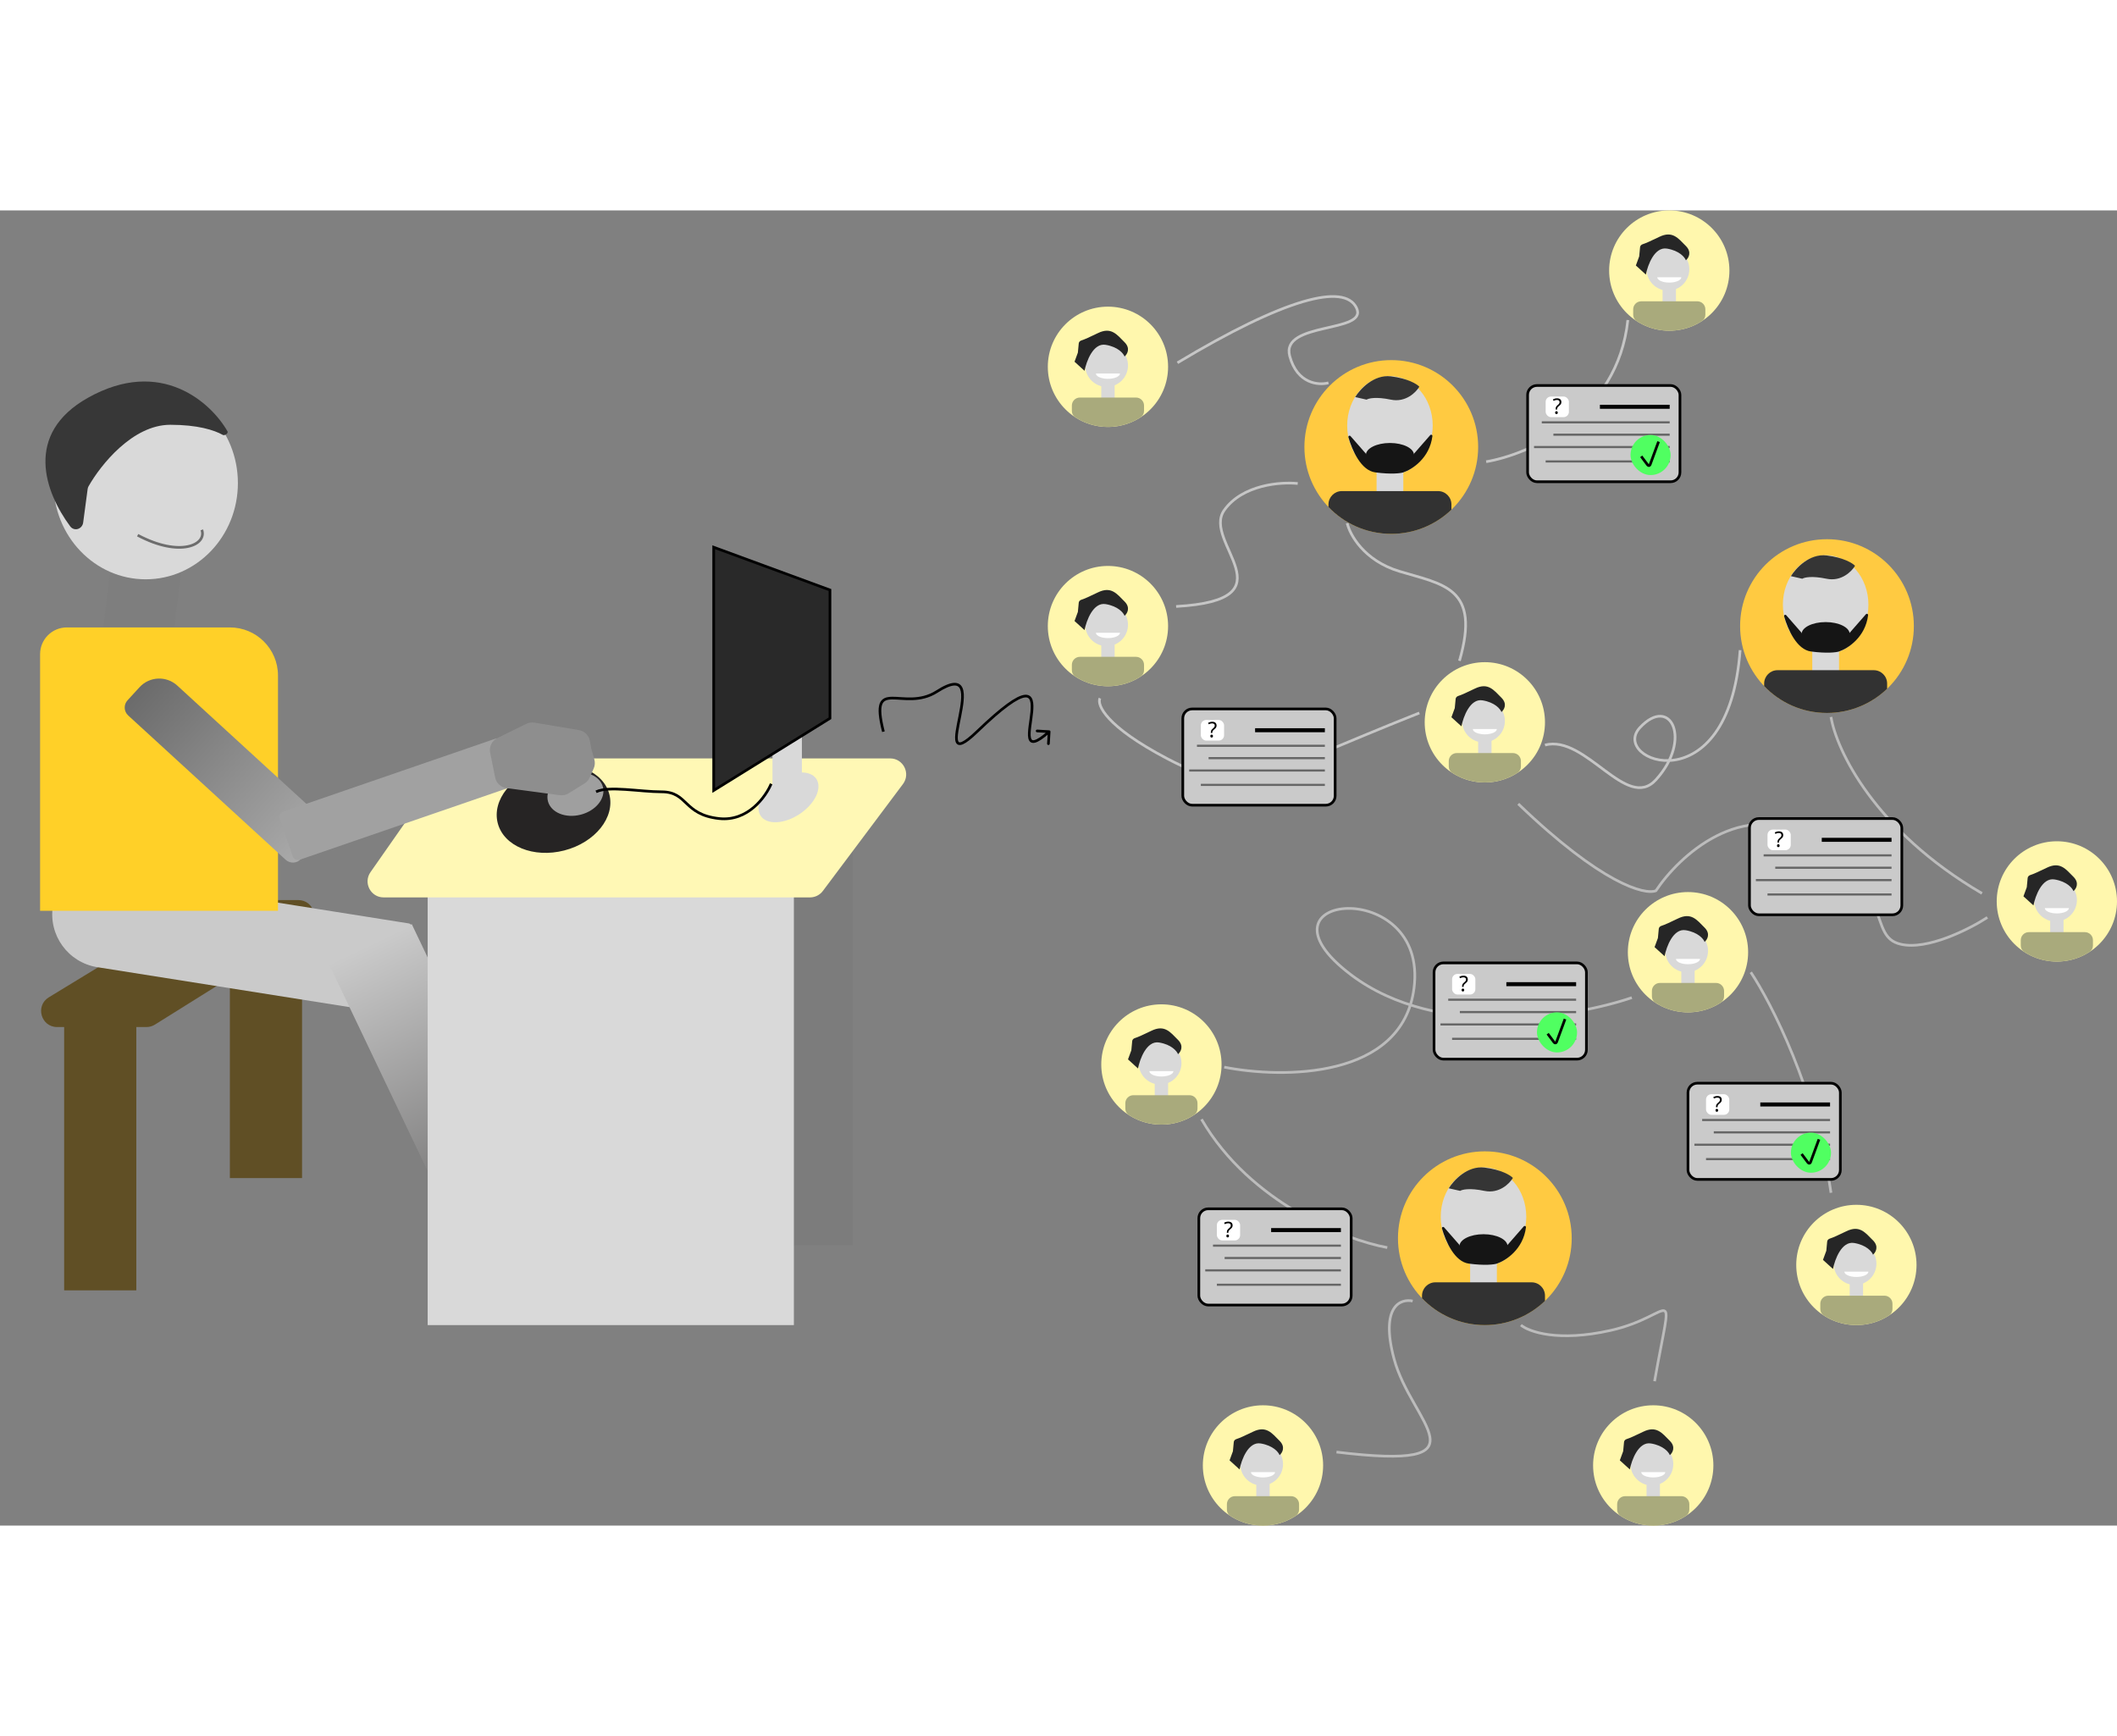 <svg width="600" height="492" viewBox="0 0 792 492" fill="none" xmlns="http://www.w3.org/2000/svg">
<rect x="0" y="0" width="792" height="492" fill="#808080" stroke="none"/>
<rect x="24" y="302" width="27" height="102" fill="#604F25"/>
<rect x="86" y="260" width="27" height="102" fill="#604F25"/>
<path d="M76.562 258.875L18.268 294.375C13.088 297.53 15.324 305.5 21.388 305.5H54.779C55.904 305.5 57.006 305.184 57.959 304.588L114.759 269.088C119.871 265.893 117.607 258 111.579 258H79.683C78.582 258 77.503 258.303 76.562 258.875Z" fill="#604F25"/>
<path d="M36.412 283.104C25.503 281.376 18.059 271.131 19.787 260.221L21.883 246.988C21.97 246.442 22.482 246.07 23.027 246.156L152.996 266.741C153.542 266.828 153.914 267.34 153.827 267.886L148.759 299.885C148.673 300.431 148.161 300.803 147.615 300.717L36.412 283.104Z" fill="#CACACA"/>
<path d="M123 281.809L154.048 267L209.407 383.063C210.596 385.555 209.539 388.539 207.046 389.728L185.024 400.232C182.532 401.421 179.548 400.364 178.359 397.872L123 281.809Z" fill="url(#paint0_linear_202_4055)"/>
<rect x="178" y="225" width="141" height="162" fill="#7C7C7C"/>
<rect x="160" y="238" width="137" height="179" fill="#D9D9D9"/>
<path d="M166.575 207.561L138.601 247.561C135.82 251.538 138.665 257 143.518 257H303.035C304.924 257 306.704 256.11 307.837 254.598L337.808 214.598C340.772 210.642 337.95 205 333.007 205H171.491C169.533 205 167.697 205.956 166.575 207.561Z" fill="#FFF8B5"/>
<ellipse cx="207.087" cy="223.818" rx="16.129" ry="21.562" transform="rotate(75.5 207.087 223.818)" fill="#262424"/>
<ellipse cx="215.276" cy="218.354" rx="7.947" ry="10.624" transform="rotate(75.5 215.276 218.354)" fill="#9F9F9F"/>
<rect x="43.641" y="115.511" width="26.343" height="43.977" rx="2" transform="rotate(7 43.641 115.511)" fill="#7E7E7E"/>
<ellipse cx="54.5" cy="102" rx="34.5" ry="36" fill="#D9D9D9"/>
<path d="M63.714 80.191C73.89 80.191 80.099 82.147 83.371 83.986C83.995 84.337 85.341 83.487 85.164 82.793C85.15 82.737 85.13 82.686 85.102 82.636C79.056 71.998 60.223 54.709 32.856 70.118C8.842 83.64 16.803 105.441 26.252 118.17C27.756 120.198 30.783 119.262 31.116 116.759L32.782 104.248C32.831 103.882 32.943 103.533 33.124 103.212C37.633 95.236 49.603 80.191 63.714 80.191Z" fill="#373737"/>
<rect x="44.867" y="177.862" width="20.651" height="89.116" rx="2" transform="rotate(-19 44.867 177.862)" fill="#AAAAAA"/>
<path d="M15 166C15 160.477 19.477 156 25 156H86C95.941 156 104 164.059 104 174V262H15V166Z" fill="#FFD028"/>
<path d="M47.949 188.928C46.32 187.435 46.21 184.905 47.702 183.276L52.196 178.373C55.927 174.301 62.253 174.025 66.325 177.756L120.833 227.704C122.462 229.196 122.572 231.726 121.08 233.355L112.533 242.682C111.04 244.311 108.51 244.422 106.881 242.929L47.949 188.928Z" fill="url(#paint1_linear_202_4055)"/>
<rect x="110.182" y="243.58" width="18.987" height="87.932" rx="2" transform="rotate(-109 110.182 243.58)" fill="#A1A1A1"/>
<path d="M51.5 121.5C67.5 130 77.5 125 75.5 119.5" stroke="#6D6D6D"/>
<path d="M196.894 192.061L186.063 197.388C184.024 198.39 182.918 200.641 183.369 202.868L185.251 212.148C185.675 214.238 187.378 215.829 189.492 216.111L209.441 218.767C210.587 218.919 211.751 218.67 212.734 218.061L218.681 214.377C219.541 213.844 220.219 213.063 220.626 212.136L222.113 208.75C222.576 207.694 222.661 206.51 222.352 205.4L221.19 201.225L220.679 198.435C220.3 196.363 218.663 194.752 216.586 194.404L199.926 191.616C198.893 191.444 197.833 191.599 196.894 192.061Z" fill="#8E8E8E"/>
<rect x="289" y="197" width="11" height="23" fill="#D9D9D9"/>
<path d="M310.5 190L267 217V126L310.5 142V190Z" fill="#292929" stroke="black"/>
<ellipse cx="294.984" cy="219.575" rx="7.5" ry="12.5" transform="rotate(56.5 294.984 219.575)" fill="#D9D9D9"/>
<path d="M288.5 214.5C286.5 219.333 279.8 228.7 269 227.5C255.5 226 257.5 217.5 247.5 217.5C239.5 217.5 227.667 215.167 223 217.5" stroke="black"/>
<circle cx="555.5" cy="384.5" r="32.5" fill="#FFCA41"/>
<ellipse cx="555" cy="376.5" rx="16" ry="18.5" fill="#D9D9D9"/>
<rect x="550" y="387" width="10" height="19" fill="#D9D9D9"/>
<path fill-rule="evenodd" clip-rule="evenodd" d="M578 407.952C572.161 413.556 564.232 417 555.5 417C546.258 417 537.918 413.143 532 406.95V406C532 403.239 534.239 401 537 401H573C575.761 401 578 403.239 578 406V407.952Z" fill="#323232"/>
<path d="M555.333 366.788C560.88 367.95 564.756 364.045 566 361.946C565.111 360.978 561.733 358.847 555.333 358.073C548.933 357.298 543.778 362.915 542 365.82L546.267 366.788C546.978 366.304 549.787 365.626 555.333 366.788Z" fill="#353535"/>
<ellipse cx="555" cy="387.5" rx="9" ry="4.5" fill="#151515"/>
<path d="M564 387L570.062 380.072C570.373 379.716 570.94 379.952 570.882 380.421C569.859 388.68 563.315 392.895 560 394C559 394.333 555.5 394.8 549.5 394C544.22 393.296 540.876 385.83 539.468 380.867C539.327 380.371 539.929 380.062 540.269 380.45L545.929 386.918C545.976 386.972 546.011 387.037 546.033 387.105C547.319 391 554.009 391 555 391C563 391 563.5 387.5 564 387Z" fill="#151515"/>
<circle cx="683.5" cy="155.5" r="32.5" fill="#FFCA41"/>
<ellipse cx="683" cy="147.5" rx="16" ry="18.5" fill="#D9D9D9"/>
<rect x="678" y="158" width="10" height="19" fill="#D9D9D9"/>
<path fill-rule="evenodd" clip-rule="evenodd" d="M706 178.952C700.161 184.556 692.232 188 683.5 188C674.258 188 665.918 184.143 660 177.95V177C660 174.239 662.239 172 665 172H701C703.761 172 706 174.239 706 177V178.952Z" fill="#323232"/>
<path d="M683.333 137.788C688.88 138.95 692.756 135.045 694 132.946C693.111 131.978 689.733 129.847 683.333 129.073C676.933 128.298 671.778 133.915 670 136.82L674.267 137.788C674.978 137.304 677.787 136.626 683.333 137.788Z" fill="#353535"/>
<ellipse cx="683" cy="158.5" rx="9" ry="4.5" fill="#151515"/>
<path d="M692 158L698.062 151.072C698.373 150.716 698.94 150.952 698.882 151.421C697.859 159.68 691.315 163.895 688 165C687 165.333 683.5 165.8 677.5 165C672.22 164.296 668.876 156.83 667.468 151.867C667.327 151.371 667.929 151.062 668.269 151.45L673.929 157.918C673.976 157.972 674.011 158.037 674.033 158.105C675.319 162 682.009 162 683 162C691 162 691.5 158.5 692 158Z" fill="#151515"/>
<circle cx="414.5" cy="155.5" r="22.5" fill="#FFF7AD"/>
<circle cx="414" cy="155" r="8" fill="#D9D9D9"/>
<path d="M420.714 146.307C423.043 148.64 421.684 150.844 420.714 151.654C420.298 150.52 418.302 148.057 413.644 147.28C408.987 146.502 406.436 153.436 405.743 157L402 153.598L403.248 150.196L403.577 146.727C403.626 146.213 404.059 145.794 404.552 145.641C405.72 145.278 407.734 144.366 410.733 142.905C415.724 140.475 417.803 143.391 420.714 146.307Z" fill="#262626"/>
<rect x="412" y="160" width="5" height="9" fill="#D9D9D9"/>
<path fill-rule="evenodd" clip-rule="evenodd" d="M428 172.003C428 172.947 427.563 173.846 426.773 174.361C423.243 176.663 419.028 178 414.5 178C409.972 178 405.757 176.663 402.227 174.361C401.437 173.846 401 172.947 401 172.003V170C401 168.343 402.343 167 404 167H425C426.657 167 428 168.343 428 170V172.003Z" fill="#A9AA7C"/>
<path fill-rule="evenodd" clip-rule="evenodd" d="M414.5 160C416.985 160 419 159.105 419 158H410C410 159.105 412.015 160 414.5 160Z" fill="#FEFEFE"/>
<circle cx="434.5" cy="319.5" r="22.5" fill="#FFF7AD"/>
<circle cx="434" cy="319" r="8" fill="#D9D9D9"/>
<path d="M440.714 310.307C443.043 312.64 441.684 314.844 440.714 315.654C440.298 314.52 438.302 312.057 433.644 311.28C428.987 310.502 426.436 317.436 425.743 321L422 317.598L423.248 314.196L423.577 310.727C423.626 310.213 424.059 309.794 424.552 309.641C425.72 309.278 427.734 308.366 430.733 306.905C435.724 304.475 437.803 307.391 440.714 310.307Z" fill="#262626"/>
<rect x="432" y="324" width="5" height="9" fill="#D9D9D9"/>
<path fill-rule="evenodd" clip-rule="evenodd" d="M448 336.003C448 336.947 447.563 337.846 446.773 338.361C443.243 340.663 439.028 342 434.5 342C429.972 342 425.757 340.663 422.227 338.361C421.437 337.846 421 336.947 421 336.003V334C421 332.343 422.343 331 424 331H445C446.657 331 448 332.343 448 334V336.003Z" fill="#A9AA7C"/>
<path fill-rule="evenodd" clip-rule="evenodd" d="M434.5 324C436.985 324 439 323.105 439 322H430C430 323.105 432.015 324 434.5 324Z" fill="#FEFEFE"/>
<path d="M458 320.5C479.833 324.833 524.6 325 529 291C534.5 248.5 465 255.5 505.5 286C537.9 310.4 589 301.833 610.5 294.5" stroke="#BCBCBC"/>
<circle cx="472.5" cy="469.5" r="22.5" fill="#FFF7AD"/>
<circle cx="472" cy="469" r="8" fill="#D9D9D9"/>
<path d="M478.714 460.307C481.043 462.64 479.684 464.844 478.714 465.654C478.298 464.52 476.302 462.057 471.644 461.28C466.987 460.502 464.436 467.436 463.743 471L460 467.598L461.248 464.196L461.577 460.727C461.626 460.213 462.059 459.794 462.552 459.641C463.72 459.278 465.734 458.366 468.733 456.905C473.724 454.475 475.803 457.391 478.714 460.307Z" fill="#262626"/>
<rect x="470" y="474" width="5" height="9" fill="#D9D9D9"/>
<path fill-rule="evenodd" clip-rule="evenodd" d="M486 486.003C486 486.947 485.563 487.846 484.773 488.361C481.243 490.663 477.028 492 472.5 492C467.972 492 463.757 490.663 460.227 488.361C459.437 487.846 459 486.947 459 486.003V484C459 482.343 460.343 481 462 481H483C484.657 481 486 482.343 486 484V486.003Z" fill="#A9AA7C"/>
<path fill-rule="evenodd" clip-rule="evenodd" d="M472.5 474C474.985 474 477 473.105 477 472H468C468 473.105 470.015 474 472.5 474Z" fill="#FEFEFE"/>
<circle cx="631.5" cy="277.5" r="22.5" fill="#FFF7AD"/>
<circle cx="631" cy="277" r="8" fill="#D9D9D9"/>
<path d="M637.714 268.307C640.043 270.64 638.684 272.844 637.714 273.654C637.298 272.52 635.302 270.057 630.644 269.28C625.987 268.502 623.436 275.436 622.743 279L619 275.598L620.248 272.196L620.577 268.727C620.626 268.213 621.059 267.794 621.552 267.641C622.72 267.278 624.734 266.366 627.733 264.905C632.724 262.475 634.803 265.391 637.714 268.307Z" fill="#262626"/>
<rect x="629" y="282" width="5" height="9" fill="#D9D9D9"/>
<path fill-rule="evenodd" clip-rule="evenodd" d="M645 294.003C645 294.947 644.563 295.846 643.773 296.361C640.243 298.663 636.028 300 631.5 300C626.972 300 622.757 298.663 619.227 296.361C618.437 295.846 618 294.947 618 294.003V292C618 290.343 619.343 289 621 289H642C643.657 289 645 290.343 645 292V294.003Z" fill="#A9AA7C"/>
<path fill-rule="evenodd" clip-rule="evenodd" d="M631.5 282C633.985 282 636 281.105 636 280H627C627 281.105 629.015 282 631.5 282Z" fill="#FEFEFE"/>
<circle cx="769.5" cy="258.5" r="22.5" fill="#FFF7AD"/>
<circle cx="769" cy="258" r="8" fill="#D9D9D9"/>
<path d="M775.714 249.307C778.043 251.64 776.684 253.844 775.714 254.654C775.298 253.52 773.302 251.057 768.644 250.28C763.987 249.502 761.436 256.436 760.743 260L757 256.598L758.248 253.196L758.577 249.727C758.626 249.213 759.059 248.794 759.552 248.641C760.72 248.278 762.734 247.366 765.733 245.905C770.724 243.475 772.803 246.391 775.714 249.307Z" fill="#262626"/>
<rect x="767" y="263" width="5" height="9" fill="#D9D9D9"/>
<path fill-rule="evenodd" clip-rule="evenodd" d="M783 275.003C783 275.947 782.563 276.846 781.773 277.361C778.243 279.663 774.028 281 769.5 281C764.972 281 760.757 279.663 757.227 277.361C756.437 276.846 756 275.947 756 275.003V273C756 271.343 757.343 270 759 270H780C781.657 270 783 271.343 783 273V275.003Z" fill="#A9AA7C"/>
<path fill-rule="evenodd" clip-rule="evenodd" d="M769.5 263C771.985 263 774 262.105 774 261H765C765 262.105 767.015 263 769.5 263Z" fill="#FEFEFE"/>
<circle cx="694.5" cy="394.5" r="22.5" fill="#FFF7AD"/>
<circle cx="694" cy="394" r="8" fill="#D9D9D9"/>
<path d="M700.714 385.307C703.043 387.64 701.684 389.844 700.714 390.654C700.298 389.52 698.302 387.057 693.644 386.28C688.987 385.502 686.436 392.436 685.743 396L682 392.598L683.248 389.196L683.577 385.727C683.626 385.213 684.059 384.794 684.552 384.641C685.72 384.278 687.734 383.366 690.733 381.905C695.724 379.475 697.803 382.391 700.714 385.307Z" fill="#262626"/>
<rect x="692" y="399" width="5" height="9" fill="#D9D9D9"/>
<path fill-rule="evenodd" clip-rule="evenodd" d="M708 411.003C708 411.947 707.563 412.846 706.773 413.361C703.243 415.663 699.028 417 694.5 417C689.972 417 685.757 415.663 682.227 413.361C681.437 412.846 681 411.947 681 411.003V409C681 407.343 682.343 406 684 406H705C706.657 406 708 407.343 708 409V411.003Z" fill="#A9AA7C"/>
<path fill-rule="evenodd" clip-rule="evenodd" d="M694.5 399C696.985 399 699 398.105 699 397H690C690 398.105 692.015 399 694.5 399Z" fill="#FEFEFE"/>
<path d="M685 367.5C679.4 329.1 662.667 296.5 655 285" stroke="#BCBCBC"/>
<circle cx="618.5" cy="469.5" r="22.5" fill="#FFF7AD"/>
<circle cx="618" cy="469" r="8" fill="#D9D9D9"/>
<path d="M624.714 460.307C627.043 462.64 625.684 464.844 624.714 465.654C624.298 464.52 622.302 462.057 617.644 461.28C612.987 460.502 610.436 467.436 609.743 471L606 467.598L607.248 464.196L607.577 460.727C607.626 460.213 608.059 459.794 608.552 459.641C609.72 459.278 611.734 458.366 614.733 456.905C619.724 454.475 621.803 457.391 624.714 460.307Z" fill="#262626"/>
<rect x="616" y="474" width="5" height="9" fill="#D9D9D9"/>
<path fill-rule="evenodd" clip-rule="evenodd" d="M632 486.003C632 486.947 631.563 487.846 630.773 488.361C627.243 490.663 623.028 492 618.5 492C613.972 492 609.757 490.663 606.227 488.361C605.437 487.846 605 486.947 605 486.003V484C605 482.343 606.343 481 608 481H629C630.657 481 632 482.343 632 484V486.003Z" fill="#A9AA7C"/>
<path fill-rule="evenodd" clip-rule="evenodd" d="M618.5 474C620.985 474 623 473.105 623 472H614C614 473.105 616.015 474 618.5 474Z" fill="#FEFEFE"/>
<circle cx="624.5" cy="22.5" r="22.5" fill="#FFF7AD"/>
<circle cx="624" cy="22" r="8" fill="#D9D9D9"/>
<path d="M630.714 13.307C633.043 15.64 631.684 17.844 630.714 18.654C630.298 17.52 628.302 15.057 623.644 14.28C618.987 13.502 616.436 20.436 615.743 24L612 20.598L613.248 17.196L613.577 13.727C613.626 13.213 614.059 12.794 614.552 12.641C615.72 12.278 617.734 11.366 620.733 9.905C625.724 7.475 627.803 10.391 630.714 13.307Z" fill="#262626"/>
<rect x="622" y="27" width="5" height="9" fill="#D9D9D9"/>
<path fill-rule="evenodd" clip-rule="evenodd" d="M638 39.003C638 39.947 637.563 40.846 636.773 41.361C633.243 43.663 629.028 45 624.5 45C619.972 45 615.757 43.663 612.227 41.361C611.437 40.846 611 39.947 611 39.003V37C611 35.343 612.343 34 614 34H635C636.657 34 638 35.343 638 37V39.003Z" fill="#A9AA7C"/>
<path fill-rule="evenodd" clip-rule="evenodd" d="M624.5 27C626.985 27 629 26.105 629 25H620C620 26.105 622.015 27 624.5 27Z" fill="#FEFEFE"/>
<circle cx="555.5" cy="191.5" r="22.5" fill="#FFF7AD"/>
<circle cx="555" cy="191" r="8" fill="#D9D9D9"/>
<path d="M561.714 182.307C564.043 184.64 562.684 186.844 561.714 187.654C561.298 186.52 559.302 184.057 554.644 183.28C549.987 182.502 547.436 189.436 546.743 193L543 189.598L544.248 186.196L544.577 182.727C544.626 182.213 545.059 181.794 545.552 181.641C546.72 181.278 548.734 180.366 551.733 178.905C556.724 176.475 558.803 179.391 561.714 182.307Z" fill="#262626"/>
<rect x="553" y="196" width="5" height="9" fill="#D9D9D9"/>
<path fill-rule="evenodd" clip-rule="evenodd" d="M569 208.003C569 208.947 568.563 209.846 567.773 210.361C564.243 212.663 560.028 214 555.5 214C550.972 214 546.757 212.663 543.227 210.361C542.437 209.846 542 208.947 542 208.003V206C542 204.343 543.343 203 545 203H566C567.657 203 569 204.343 569 206V208.003Z" fill="#A9AA7C"/>
<path fill-rule="evenodd" clip-rule="evenodd" d="M555.5 196C557.985 196 560 195.105 560 194H551C551 195.105 553.015 196 555.5 196Z" fill="#FEFEFE"/>
<path d="M440 148.16C484 145.66 449.5 124.16 458 112.16C464.8 102.56 479.167 101.493 485.5 102.16" stroke="#C6C6C6"/>
<path d="M440.5 57C480.5 33 503 27 507.5 36.5C512 46 479 41.5 482.5 54.5C485.3 64.9 493.333 65.5 497 64.5" stroke="#C6C6C6"/>
<path d="M609 41C605.208 76.877 572.087 91.282 556 94" stroke="#C6C6C6"/>
<path d="M546 168.5C554 141 540 140 523.5 135C510.3 131 505 121.333 504 117" stroke="#C6C6C6"/>
<path d="M651 164.5C646.675 223.15 602.002 205.841 613.5 193.5C624.998 181.159 633.229 197.917 619.5 213C608.516 225.067 593.266 195.951 578 200" stroke="#C6C6C6"/>
<path d="M531 188C470.5 212 465 220 436.5 205C413.7 193 410.333 185 411.5 182.5" stroke="#C6C6C6"/>
<path d="M449.5 340C467.9 371.6 503.5 385.167 519 388" stroke="#BCBCBC"/>
<path d="M500 464.5C558 471.5 528 454 521.5 429.5C516.3 409.9 524 407 528.5 408" stroke="#BCBCBC"/>
<path d="M619 438C626 398.5 627 413.5 602.5 419C582.9 423.4 572 419.5 569 417" stroke="#BCBCBC"/>
<path d="M741.5 255.5C701.1 231.9 687 201.667 685 189.5" stroke="#BCBCBC"/>
<path d="M568 222C599.2 252 615.333 256.167 619.5 254.5C628.167 241.5 651.9 219.4 677.5 235C709.5 254.5 698.5 271.5 711 274.5C721 276.9 736.833 268.833 743.5 264.5" stroke="#BCBCBC"/>
<circle cx="520.5" cy="88.5" r="32.5" fill="#FFCA41"/>
<ellipse cx="520" cy="80.5" rx="16" ry="18.5" fill="#D9D9D9"/>
<rect x="515" y="91" width="10" height="19" fill="#D9D9D9"/>
<path fill-rule="evenodd" clip-rule="evenodd" d="M543 111.952C537.161 117.556 529.232 121 520.5 121C511.258 121 502.918 117.143 497 110.95V110C497 107.239 499.239 105 502 105H538C540.761 105 543 107.239 543 110V111.952Z" fill="#323232"/>
<path d="M520.333 70.788C525.88 71.95 529.756 68.044 531 65.946C530.111 64.978 526.733 62.847 520.333 62.073C513.933 61.298 508.778 66.915 507 69.82L511.267 70.788C511.978 70.304 514.787 69.626 520.333 70.788Z" fill="#353535"/>
<ellipse cx="520" cy="91.5" rx="9" ry="4.5" fill="#151515"/>
<path d="M529 91L535.062 84.072C535.373 83.716 535.94 83.952 535.882 84.421C534.859 92.68 528.315 96.895 525 98C524 98.333 520.5 98.8 514.5 98C509.22 97.296 505.876 89.83 504.468 84.867C504.327 84.371 504.929 84.062 505.269 84.45L510.929 90.918C510.976 90.972 511.011 91.037 511.033 91.105C512.319 95 519.009 95 520 95C528 95 528.5 91.5 529 91Z" fill="#151515"/>
<circle cx="414.5" cy="58.5" r="22.5" fill="#FFF7AD"/>
<circle cx="414" cy="58" r="8" fill="#D9D9D9"/>
<path d="M420.714 49.307C423.043 51.64 421.684 53.844 420.714 54.654C420.298 53.52 418.302 51.057 413.644 50.279C408.987 49.502 406.436 56.436 405.743 60L402 56.598L403.248 53.196L403.577 49.727C403.626 49.214 404.059 48.794 404.552 48.641C405.72 48.278 407.734 47.366 410.733 45.905C415.724 43.475 417.803 46.391 420.714 49.307Z" fill="#262626"/>
<rect x="412" y="63" width="5" height="9" fill="#D9D9D9"/>
<path fill-rule="evenodd" clip-rule="evenodd" d="M428 75.003C428 75.947 427.563 76.846 426.773 77.361C423.243 79.663 419.028 81 414.5 81C409.972 81 405.757 79.663 402.227 77.361C401.437 76.846 401 75.947 401 75.003V73C401 71.343 402.343 70 404 70H425C426.657 70 428 71.343 428 73V75.003Z" fill="#A9AA7C"/>
<path fill-rule="evenodd" clip-rule="evenodd" d="M414.5 63C416.985 63 419 62.105 419 61H410C410 62.105 412.015 63 414.5 63Z" fill="#FEFEFE"/>
<rect x="442.5" y="186.5" width="57" height="36" rx="3.5" fill="#CACACA"/>
<line x1="495.65" y1="194.458" x2="469.55" y2="194.458" stroke="black" stroke-width="1.5"/>
<line x1="495.65" y1="200.275" x2="447.8" y2="200.275" stroke="#666666" stroke-width="0.8"/>
<line x1="495.65" y1="204.9" x2="452.15" y2="204.9" stroke="#666666" stroke-width="0.8"/>
<line x1="495.65" y1="209.525" x2="444.9" y2="209.525" stroke="#666666" stroke-width="0.8"/>
<path d="M495.65 214.906H449.25" stroke="#666666" stroke-width="0.8"/>
<g clip-path="url(#clip0_202_4055)">
<rect x="449.25" y="190.625" width="8.7" height="7.708" rx="2" fill="white"/>
<path d="M452.986 195.259C452.986 195.057 453.004 194.883 453.042 194.739C453.084 194.59 453.154 194.449 453.25 194.315C453.351 194.182 453.487 194.043 453.658 193.899C453.866 193.723 454.026 193.577 454.138 193.459C454.255 193.342 454.338 193.227 454.386 193.115C454.434 193.003 454.458 192.867 454.458 192.707C454.458 192.451 454.375 192.254 454.21 192.115C454.044 191.977 453.804 191.907 453.49 191.907C453.228 191.907 452.996 191.942 452.794 192.011C452.591 192.075 452.396 192.153 452.21 192.243L451.962 191.683C452.175 191.571 452.41 191.478 452.666 191.403C452.927 191.329 453.218 191.291 453.538 191.291C454.044 191.291 454.436 191.417 454.714 191.667C454.991 191.918 455.13 192.259 455.13 192.691C455.13 192.931 455.09 193.137 455.01 193.307C454.935 193.473 454.826 193.627 454.682 193.771C454.543 193.91 454.378 194.059 454.186 194.219C454.01 194.369 453.874 194.499 453.778 194.611C453.687 194.723 453.626 194.835 453.594 194.947C453.562 195.054 453.546 195.185 453.546 195.339V195.475H452.986V195.259ZM452.802 196.651C452.802 196.454 452.847 196.315 452.938 196.235C453.034 196.155 453.154 196.115 453.298 196.115C453.431 196.115 453.546 196.155 453.642 196.235C453.738 196.315 453.786 196.454 453.786 196.651C453.786 196.843 453.738 196.982 453.642 197.067C453.546 197.153 453.431 197.195 453.298 197.195C453.154 197.195 453.034 197.153 452.938 197.067C452.847 196.982 452.802 196.843 452.802 196.651Z" fill="black"/>
</g>
<rect x="442.5" y="186.5" width="57" height="36" rx="3.5" stroke="black"/>
<rect x="654.5" y="227.5" width="57" height="36" rx="3.5" fill="#CACACA"/>
<line x1="707.65" y1="235.458" x2="681.55" y2="235.458" stroke="black" stroke-width="1.5"/>
<line x1="707.65" y1="241.275" x2="659.8" y2="241.275" stroke="#666666" stroke-width="0.8"/>
<line x1="707.65" y1="245.9" x2="664.15" y2="245.9" stroke="#666666" stroke-width="0.8"/>
<line x1="707.65" y1="250.525" x2="656.9" y2="250.525" stroke="#666666" stroke-width="0.8"/>
<path d="M707.65 255.906H661.25" stroke="#666666" stroke-width="0.8"/>
<g clip-path="url(#clip1_202_4055)">
<rect x="661.25" y="231.625" width="8.7" height="7.708" rx="2" fill="white"/>
<path d="M664.986 236.259C664.986 236.057 665.004 235.883 665.042 235.739C665.084 235.59 665.154 235.449 665.25 235.315C665.351 235.182 665.487 235.043 665.658 234.899C665.866 234.723 666.026 234.577 666.138 234.459C666.255 234.342 666.338 234.227 666.386 234.115C666.434 234.003 666.458 233.867 666.458 233.707C666.458 233.451 666.375 233.254 666.21 233.115C666.044 232.977 665.804 232.907 665.49 232.907C665.228 232.907 664.996 232.942 664.794 233.011C664.591 233.075 664.396 233.153 664.21 233.243L663.962 232.683C664.175 232.571 664.41 232.478 664.666 232.403C664.927 232.329 665.218 232.291 665.538 232.291C666.044 232.291 666.436 232.417 666.714 232.667C666.991 232.918 667.13 233.259 667.13 233.691C667.13 233.931 667.09 234.137 667.01 234.307C666.935 234.473 666.826 234.627 666.682 234.771C666.543 234.91 666.378 235.059 666.186 235.219C666.01 235.369 665.874 235.499 665.778 235.611C665.687 235.723 665.626 235.835 665.594 235.947C665.562 236.054 665.546 236.185 665.546 236.339V236.475H664.986V236.259ZM664.802 237.651C664.802 237.454 664.847 237.315 664.938 237.235C665.034 237.155 665.154 237.115 665.298 237.115C665.431 237.115 665.546 237.155 665.642 237.235C665.738 237.315 665.786 237.454 665.786 237.651C665.786 237.843 665.738 237.982 665.642 238.067C665.546 238.153 665.431 238.195 665.298 238.195C665.154 238.195 665.034 238.153 664.938 238.067C664.847 237.982 664.802 237.843 664.802 237.651Z" fill="black"/>
</g>
<rect x="654.5" y="227.5" width="57" height="36" rx="3.5" stroke="black"/>
<rect x="536.5" y="281.5" width="57" height="36" rx="3.5" fill="#CACACA"/>
<line x1="589.65" y1="289.458" x2="563.55" y2="289.458" stroke="black" stroke-width="1.5"/>
<line x1="589.65" y1="295.275" x2="541.8" y2="295.275" stroke="#666666" stroke-width="0.8"/>
<line x1="589.65" y1="299.9" x2="546.15" y2="299.9" stroke="#666666" stroke-width="0.8"/>
<line x1="589.65" y1="304.525" x2="538.9" y2="304.525" stroke="#666666" stroke-width="0.8"/>
<path d="M589.65 309.906H543.25" stroke="#666666" stroke-width="0.8"/>
<g clip-path="url(#clip2_202_4055)">
<rect x="543.25" y="285.625" width="8.7" height="7.708" rx="2" fill="white"/>
<path d="M546.986 290.259C546.986 290.057 547.004 289.883 547.042 289.739C547.084 289.59 547.154 289.449 547.25 289.315C547.351 289.182 547.487 289.043 547.658 288.899C547.866 288.723 548.026 288.577 548.138 288.459C548.255 288.342 548.338 288.227 548.386 288.115C548.434 288.003 548.458 287.867 548.458 287.707C548.458 287.451 548.375 287.254 548.21 287.115C548.044 286.977 547.804 286.907 547.49 286.907C547.228 286.907 546.996 286.942 546.794 287.011C546.591 287.075 546.396 287.153 546.21 287.243L545.962 286.683C546.175 286.571 546.41 286.478 546.666 286.403C546.927 286.329 547.218 286.291 547.538 286.291C548.044 286.291 548.436 286.417 548.714 286.667C548.991 286.918 549.13 287.259 549.13 287.691C549.13 287.931 549.09 288.137 549.01 288.307C548.935 288.473 548.826 288.627 548.682 288.771C548.543 288.91 548.378 289.059 548.186 289.219C548.01 289.369 547.874 289.499 547.778 289.611C547.687 289.723 547.626 289.835 547.594 289.947C547.562 290.054 547.546 290.185 547.546 290.339V290.475H546.986V290.259ZM546.802 291.651C546.802 291.454 546.847 291.315 546.938 291.235C547.034 291.155 547.154 291.115 547.298 291.115C547.431 291.115 547.546 291.155 547.642 291.235C547.738 291.315 547.786 291.454 547.786 291.651C547.786 291.843 547.738 291.982 547.642 292.067C547.546 292.153 547.431 292.195 547.298 292.195C547.154 292.195 547.034 292.153 546.938 292.067C546.847 291.982 546.802 291.843 546.802 291.651Z" fill="black"/>
</g>
<rect x="536.5" y="281.5" width="57" height="36" rx="3.5" stroke="black"/>
<rect x="575" y="300" width="15" height="15" rx="7.5" fill="#50FF61"/>
<path d="M579 308L581.449 311.265C581.686 311.582 582.181 311.509 582.318 311.138L585.5 302.5" stroke="black"/>
<rect x="571.5" y="65.5" width="57" height="36" rx="3.5" fill="#CACACA"/>
<line x1="624.65" y1="73.458" x2="598.55" y2="73.458" stroke="black" stroke-width="1.5"/>
<line x1="624.65" y1="79.275" x2="576.8" y2="79.275" stroke="#666666" stroke-width="0.8"/>
<line x1="624.65" y1="83.9" x2="581.15" y2="83.9" stroke="#666666" stroke-width="0.8"/>
<line x1="624.65" y1="88.525" x2="573.9" y2="88.525" stroke="#666666" stroke-width="0.8"/>
<path d="M624.65 93.906H578.25" stroke="#666666" stroke-width="0.8"/>
<g clip-path="url(#clip3_202_4055)">
<rect x="578.25" y="69.625" width="8.7" height="7.708" rx="2" fill="white"/>
<path d="M581.986 74.259C581.986 74.057 582.004 73.883 582.042 73.739C582.084 73.59 582.154 73.449 582.25 73.315C582.351 73.182 582.487 73.043 582.658 72.899C582.866 72.723 583.026 72.577 583.138 72.459C583.255 72.342 583.338 72.227 583.386 72.115C583.434 72.003 583.458 71.867 583.458 71.707C583.458 71.451 583.375 71.254 583.21 71.115C583.044 70.977 582.804 70.907 582.49 70.907C582.228 70.907 581.996 70.942 581.794 71.011C581.591 71.075 581.396 71.153 581.21 71.243L580.962 70.683C581.175 70.571 581.41 70.478 581.666 70.403C581.927 70.329 582.218 70.291 582.538 70.291C583.044 70.291 583.436 70.417 583.714 70.667C583.991 70.918 584.13 71.259 584.13 71.691C584.13 71.931 584.09 72.137 584.01 72.307C583.935 72.473 583.826 72.627 583.682 72.771C583.543 72.91 583.378 73.059 583.186 73.219C583.01 73.369 582.874 73.499 582.778 73.611C582.687 73.723 582.626 73.835 582.594 73.947C582.562 74.054 582.546 74.185 582.546 74.339V74.475H581.986V74.259ZM581.802 75.651C581.802 75.454 581.847 75.315 581.938 75.235C582.034 75.155 582.154 75.115 582.298 75.115C582.431 75.115 582.546 75.155 582.642 75.235C582.738 75.315 582.786 75.454 582.786 75.651C582.786 75.843 582.738 75.982 582.642 76.067C582.546 76.153 582.431 76.195 582.298 76.195C582.154 76.195 582.034 76.153 581.938 76.067C581.847 75.982 581.802 75.843 581.802 75.651Z" fill="black"/>
</g>
<rect x="571.5" y="65.5" width="57" height="36" rx="3.5" stroke="black"/>
<rect x="610" y="84" width="15" height="15" rx="7.5" fill="#50FF61"/>
<path d="M614 92L616.449 95.265C616.686 95.582 617.181 95.509 617.318 95.138L620.5 86.5" stroke="black"/>
<rect x="448.5" y="373.5" width="57" height="36" rx="3.5" fill="#CACACA"/>
<line x1="501.65" y1="381.458" x2="475.55" y2="381.458" stroke="black" stroke-width="1.5"/>
<line x1="501.65" y1="387.275" x2="453.8" y2="387.275" stroke="#666666" stroke-width="0.8"/>
<line x1="501.65" y1="391.9" x2="458.15" y2="391.9" stroke="#666666" stroke-width="0.8"/>
<line x1="501.65" y1="396.525" x2="450.9" y2="396.525" stroke="#666666" stroke-width="0.8"/>
<path d="M501.65 401.906H455.25" stroke="#666666" stroke-width="0.8"/>
<g clip-path="url(#clip4_202_4055)">
<rect x="455.25" y="377.625" width="8.7" height="7.708" rx="2" fill="white"/>
<path d="M458.986 382.259C458.986 382.057 459.004 381.883 459.042 381.739C459.084 381.59 459.154 381.449 459.25 381.315C459.351 381.182 459.487 381.043 459.658 380.899C459.866 380.723 460.026 380.577 460.138 380.459C460.255 380.342 460.338 380.227 460.386 380.115C460.434 380.003 460.458 379.867 460.458 379.707C460.458 379.451 460.375 379.254 460.21 379.115C460.044 378.977 459.804 378.907 459.49 378.907C459.228 378.907 458.996 378.942 458.794 379.011C458.591 379.075 458.396 379.153 458.21 379.243L457.962 378.683C458.175 378.571 458.41 378.478 458.666 378.403C458.927 378.329 459.218 378.291 459.538 378.291C460.044 378.291 460.436 378.417 460.714 378.667C460.991 378.918 461.13 379.259 461.13 379.691C461.13 379.931 461.09 380.137 461.01 380.307C460.935 380.473 460.826 380.627 460.682 380.771C460.543 380.91 460.378 381.059 460.186 381.219C460.01 381.369 459.874 381.499 459.778 381.611C459.687 381.723 459.626 381.835 459.594 381.947C459.562 382.054 459.546 382.185 459.546 382.339V382.475H458.986V382.259ZM458.802 383.651C458.802 383.454 458.847 383.315 458.938 383.235C459.034 383.155 459.154 383.115 459.298 383.115C459.431 383.115 459.546 383.155 459.642 383.235C459.738 383.315 459.786 383.454 459.786 383.651C459.786 383.843 459.738 383.982 459.642 384.067C459.546 384.153 459.431 384.195 459.298 384.195C459.154 384.195 459.034 384.153 458.938 384.067C458.847 383.982 458.802 383.843 458.802 383.651Z" fill="black"/>
</g>
<rect x="448.5" y="373.5" width="57" height="36" rx="3.5" stroke="black"/>
<rect x="631.5" y="326.5" width="57" height="36" rx="3.5" fill="#CACACA"/>
<line x1="684.65" y1="334.458" x2="658.55" y2="334.458" stroke="black" stroke-width="1.5"/>
<line x1="684.65" y1="340.275" x2="636.8" y2="340.275" stroke="#666666" stroke-width="0.8"/>
<line x1="684.65" y1="344.9" x2="641.15" y2="344.9" stroke="#666666" stroke-width="0.8"/>
<line x1="684.65" y1="349.525" x2="633.9" y2="349.525" stroke="#666666" stroke-width="0.8"/>
<path d="M684.65 354.906H638.25" stroke="#666666" stroke-width="0.8"/>
<g clip-path="url(#clip5_202_4055)">
<rect x="638.25" y="330.625" width="8.7" height="7.708" rx="2" fill="white"/>
<path d="M641.986 335.259C641.986 335.057 642.004 334.883 642.042 334.739C642.084 334.59 642.154 334.449 642.25 334.315C642.351 334.182 642.487 334.043 642.658 333.899C642.866 333.723 643.026 333.577 643.138 333.459C643.255 333.342 643.338 333.227 643.386 333.115C643.434 333.003 643.458 332.867 643.458 332.707C643.458 332.451 643.375 332.254 643.21 332.115C643.044 331.977 642.804 331.907 642.49 331.907C642.228 331.907 641.996 331.942 641.794 332.011C641.591 332.075 641.396 332.153 641.21 332.243L640.962 331.683C641.175 331.571 641.41 331.478 641.666 331.403C641.927 331.329 642.218 331.291 642.538 331.291C643.044 331.291 643.436 331.417 643.714 331.667C643.991 331.918 644.13 332.259 644.13 332.691C644.13 332.931 644.09 333.137 644.01 333.307C643.935 333.473 643.826 333.627 643.682 333.771C643.543 333.91 643.378 334.059 643.186 334.219C643.01 334.369 642.874 334.499 642.778 334.611C642.687 334.723 642.626 334.835 642.594 334.947C642.562 335.054 642.546 335.185 642.546 335.339V335.475H641.986V335.259ZM641.802 336.651C641.802 336.454 641.847 336.315 641.938 336.235C642.034 336.155 642.154 336.115 642.298 336.115C642.431 336.115 642.546 336.155 642.642 336.235C642.738 336.315 642.786 336.454 642.786 336.651C642.786 336.843 642.738 336.982 642.642 337.067C642.546 337.153 642.431 337.195 642.298 337.195C642.154 337.195 642.034 337.153 641.938 337.067C641.847 336.982 641.802 336.843 641.802 336.651Z" fill="black"/>
</g>
<rect x="631.5" y="326.5" width="57" height="36" rx="3.5" stroke="black"/>
<rect x="670" y="345" width="15" height="15" rx="7.5" fill="#50FF61"/>
<path d="M674 353L676.449 356.265C676.686 356.582 677.181 356.509 677.318 356.138L680.5 347.5" stroke="black"/>
<path d="M350.5 180L350.77 180.421L350.5 180ZM365.5 195L365.847 195.36L365.5 195ZM392.999 195.03C393.016 194.755 392.806 194.518 392.53 194.501L388.039 194.228C387.763 194.211 387.526 194.421 387.509 194.696C387.492 194.972 387.702 195.209 387.978 195.226L391.971 195.469L391.728 199.461C391.711 199.737 391.921 199.974 392.196 199.991C392.472 200.008 392.709 199.798 392.726 199.522L392.999 195.03ZM330.984 194.876C330.3 192.202 329.909 190.106 329.766 188.467C329.622 186.823 329.732 185.677 330.018 184.88C330.295 184.105 330.741 183.648 331.331 183.366C331.946 183.072 332.75 182.953 333.758 182.937C334.764 182.922 335.909 183.01 337.197 183.092C338.475 183.173 339.874 183.247 341.346 183.195C344.295 183.091 347.547 182.484 350.77 180.421L350.23 179.579C347.203 181.516 344.143 182.096 341.311 182.196C339.891 182.245 338.533 182.175 337.26 182.094C335.998 182.014 334.799 181.922 333.742 181.938C332.688 181.954 331.71 182.076 330.9 182.464C330.064 182.863 329.44 183.528 329.076 184.542C328.721 185.534 328.62 186.845 328.769 188.554C328.919 190.269 329.325 192.423 330.016 195.124L330.984 194.876ZM350.77 180.421C353.598 178.611 355.565 177.838 356.895 177.746C357.547 177.702 358.018 177.822 358.367 178.038C358.715 178.254 358.988 178.596 359.189 179.077C359.601 180.064 359.67 181.542 359.515 183.333C359.361 185.106 358.996 187.105 358.604 189.093C358.214 191.069 357.794 193.041 357.544 194.719C357.419 195.56 357.334 196.341 357.318 197.023C357.301 197.699 357.35 198.317 357.518 198.811C357.689 199.317 358.008 199.753 358.554 199.924C359.068 200.084 359.662 199.969 360.298 199.689C361.575 199.126 363.368 197.744 365.847 195.36L365.153 194.64C362.676 197.021 360.994 198.289 359.895 198.773C359.344 199.016 359.025 199.023 358.853 198.969C358.713 198.925 358.573 198.809 358.465 198.49C358.353 198.16 358.302 197.68 358.317 197.048C358.333 196.423 358.411 195.688 358.533 194.866C358.779 193.22 359.19 191.287 359.585 189.287C359.978 187.299 360.352 185.252 360.511 183.419C360.668 181.604 360.623 179.917 360.112 178.691C359.851 178.066 359.459 177.539 358.894 177.188C358.328 176.837 357.636 176.693 356.826 176.749C355.233 176.859 353.087 177.75 350.23 179.579L350.77 180.421ZM365.847 195.36C370.714 190.68 374.456 187.463 377.318 185.376C380.199 183.274 382.126 182.366 383.375 182.207C383.982 182.13 384.388 182.235 384.67 182.424C384.957 182.616 385.185 182.94 385.346 183.424C385.676 184.418 385.669 185.905 385.502 187.64C385.336 189.368 385.029 191.215 384.809 192.96C384.594 194.661 384.459 196.285 384.698 197.423C384.818 197.996 385.05 198.533 385.5 198.871C385.967 199.222 386.561 199.277 387.22 199.116C387.871 198.957 388.641 198.576 389.551 197.971C390.467 197.362 391.551 196.508 392.831 195.374L392.169 194.626C390.908 195.742 389.861 196.564 388.998 197.138C388.128 197.716 387.47 198.025 386.983 198.144C386.504 198.261 386.25 198.183 386.1 198.071C385.932 197.944 385.775 197.688 385.677 197.218C385.478 196.27 385.583 194.811 385.801 193.085C386.013 191.402 386.33 189.476 386.498 187.735C386.664 186.002 386.699 184.324 386.295 183.109C386.089 182.489 385.755 181.947 385.226 181.593C384.693 181.237 384.028 181.116 383.25 181.215C381.728 181.408 379.623 182.457 376.729 184.568C373.815 186.693 370.036 189.945 365.153 194.64L365.847 195.36Z" fill="black"/>
<defs>
<linearGradient id="paint0_linear_202_4055" x1="138.524" y1="274.405" x2="196.035" y2="394.98" gradientUnits="userSpaceOnUse">
<stop stop-color="#CACACA"/>
<stop offset="1" stop-color="#5E5D5D"/>
</linearGradient>
<linearGradient id="paint1_linear_202_4055" x1="51.976" y1="178.613" x2="116.806" y2="238.019" gradientUnits="userSpaceOnUse">
<stop stop-color="#6B6B6B"/>
<stop offset="1" stop-color="#AAAAAA"/>
</linearGradient>
<clipPath id="clip0_202_4055">
<rect x="449.25" y="190.625" width="8.7" height="7.708" rx="2" fill="white"/>
</clipPath>
<clipPath id="clip1_202_4055">
<rect x="661.25" y="231.625" width="8.7" height="7.708" rx="2" fill="white"/>
</clipPath>
<clipPath id="clip2_202_4055">
<rect x="543.25" y="285.625" width="8.7" height="7.708" rx="2" fill="white"/>
</clipPath>
<clipPath id="clip3_202_4055">
<rect x="578.25" y="69.625" width="8.7" height="7.708" rx="2" fill="white"/>
</clipPath>
<clipPath id="clip4_202_4055">
<rect x="455.25" y="377.625" width="8.7" height="7.708" rx="2" fill="white"/>
</clipPath>
<clipPath id="clip5_202_4055">
<rect x="638.25" y="330.625" width="8.7" height="7.708" rx="2" fill="white"/>
</clipPath>
</defs>
</svg>
